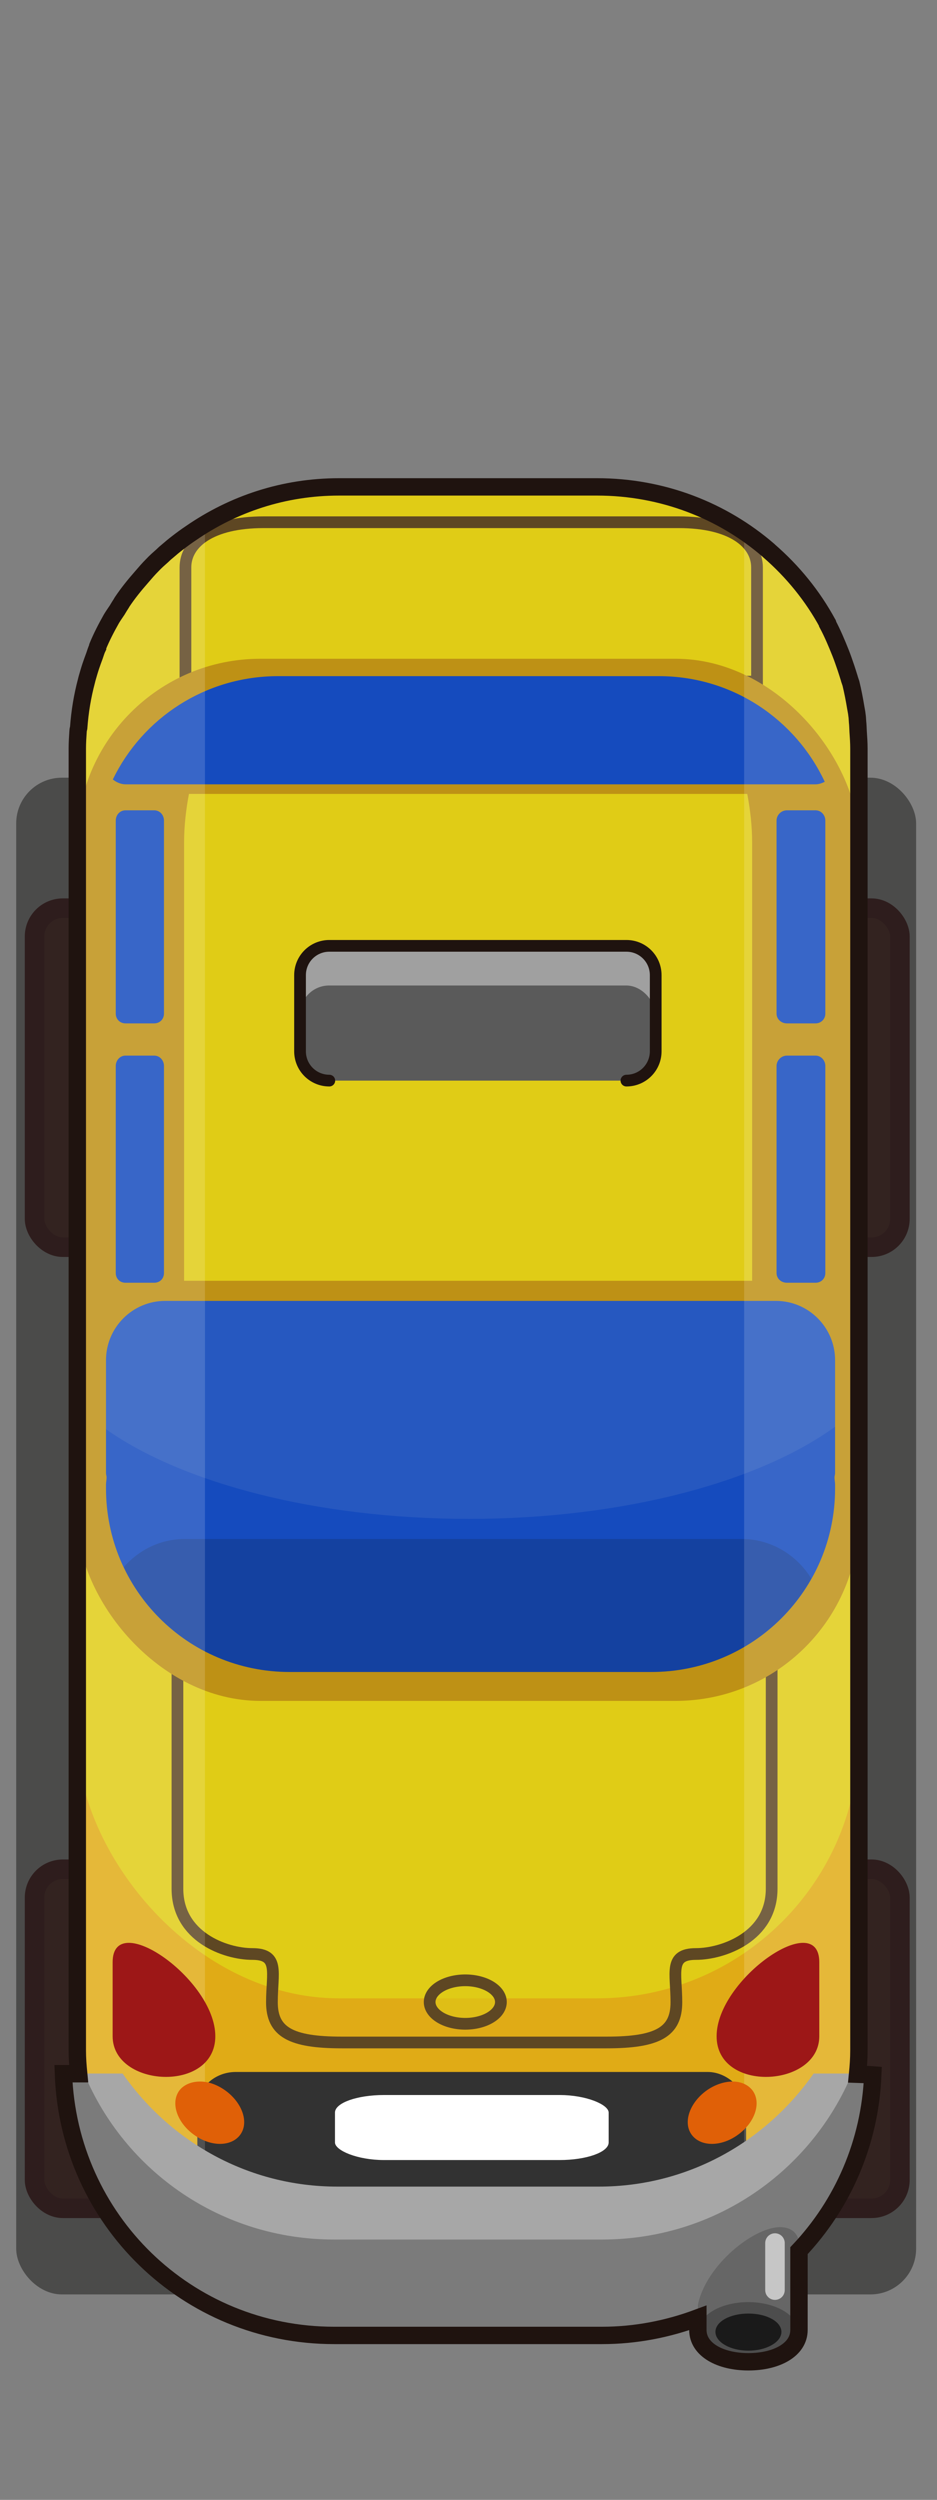 <?xml version="1.0" encoding="UTF-8" standalone="no"?>

<svg xmlns:svg="http://www.w3.org/2000/svg" xmlns="http://www.w3.org/2000/svg" xmlns:xlink="http://www.w3.org/1999/xlink" version="1.0" width="100%" height="100%" viewBox="0 0 48 128" id="svg2383" style="display:inline">
<rect x="0" y="0" width="48" height="128" fill="#808080" stroke="none"/>
<defs id="defs2385"/>
<g id="layer12" style="display:inline">
<g id="g4326">
<rect width="46.10" height="77.66" ry="2.34" x="0.83" y="39.82" id="r4201" style="fill:#090805;fill-opacity:0.44;fill-rule:evenodd;stroke:none;marker:none;visibility:visible;display:inline;overflow:visible;enable-background:accumulate"/>
<rect width="6.49" height="17.36" ry="1.45" x="1.77" y="95.71" id="r3696" style="fill:#332320;fill-opacity:1;fill-rule:evenodd;stroke:#2e1d1d;stroke-width:1;stroke-linecap:round;stroke-linejoin:miter;marker:none;stroke-miterlimit:4;stroke-dasharray:none;stroke-dashoffset:0;stroke-opacity:1;visibility:visible;display:inline;overflow:visible;enable-background:accumulate"/>
<rect width="6.49" height="17.36" ry="1.45" x="39.61" y="95.71" id="r3698" style="fill:#332320;fill-opacity:1;fill-rule:evenodd;stroke:#2e1d1d;stroke-width:1;stroke-linecap:round;stroke-linejoin:miter;marker:none;stroke-miterlimit:4;stroke-dasharray:none;stroke-dashoffset:0;stroke-opacity:1;visibility:visible;display:inline;overflow:visible;enable-background:accumulate"/>
<rect width="6.49" height="17.36" ry="1.45" x="1.77" y="46.50" id="r3694" style="fill:#332320;fill-opacity:1;fill-rule:evenodd;stroke:#2e1d1d;stroke-width:1;stroke-linecap:round;stroke-linejoin:miter;marker:none;stroke-miterlimit:4;stroke-dasharray:none;stroke-dashoffset:0;stroke-opacity:1;visibility:visible;display:inline;overflow:visible;enable-background:accumulate"/>
<rect width="6.49" height="17.36" ry="1.45" x="39.61" y="46.50" id="r2922" style="fill:#332320;fill-opacity:1;fill-rule:evenodd;stroke:#2e1d1d;stroke-width:1;stroke-linecap:round;stroke-linejoin:miter;marker:none;stroke-miterlimit:4;stroke-dasharray:none;stroke-dashoffset:0;stroke-opacity:1;visibility:visible;display:inline;overflow:visible;enable-background:accumulate"/>
<rect width="40.05" height="93.47" ry="13.41" x="3.95" y="24.93" id="r2918" style="fill:#e0ab16;fill-opacity:1;fill-rule:evenodd;stroke:none;marker:none;visibility:visible;display:inline;overflow:visible;enable-background:accumulate"/>
<rect width="40.05" height="77.39" ry="13.41" x="3.95" y="24.93" id="r3704" style="fill:#e0cc16;fill-opacity:1;fill-rule:evenodd;stroke:none;marker:none;visibility:visible;display:inline;overflow:visible;enable-background:accumulate"/>
<rect width="28.11" height="6.69" rx="1.97" ry="1.81" x="10.11" y="106.09" id="r3778" style="fill:#323232;fill-opacity:1;fill-rule:evenodd;stroke:none;marker:none;visibility:visible;display:inline;overflow:visible;enable-background:accumulate"/>
<path d="M 9.09,84.83 C 9.09,84.83 9.09,94.26 9.09,96.71 C 9.09,99.16 11.53,100.05 12.93,100.05 C 14.33,100.05 13.93,101.01 13.93,102.52 C 13.93,104.04 14.89,104.58 17.5,104.58 C 22.03,104.58 26.56,104.58 31.09,104.58 C 33.70,104.58 34.65,104.04 34.65,102.52 C 34.65,101.01 34.25,100.05 35.65,100.05 C 37.05,100.05 39.53,99.16 39.53,96.71 C 39.53,94.26 39.53,84.83 39.53,84.83 L 9.09,84.83 z" id="p3752" style="fill:none;fill-rule:evenodd;stroke:#5e4723;stroke-width:0.60;stroke-linecap:butt;stroke-linejoin:miter;stroke-miterlimit:4;stroke-dasharray:none;stroke-opacity:1"/>
<path d="M 13.5,26.74 C 10.80,26.74 9.50,27.80 9.5,29.05 C 9.5,30.31 9.50,34.90 9.5,34.90 L 38.78,34.90 C 38.78,34.90 38.78,30.31 38.78,29.05 C 38.78,27.80 37.47,26.74 34.78,26.74 C 27.68,26.74 20.59,26.74 13.5,26.74 z" id="p3758" style="fill:none;fill-opacity:1;fill-rule:evenodd;stroke:#5e4723;stroke-width:0.60;stroke-linecap:butt;stroke-linejoin:miter;marker:none;stroke-miterlimit:4;stroke-dasharray:none;stroke-dashoffset:0;stroke-opacity:1;visibility:visible;display:inline;overflow:visible;enable-background:accumulate"/>
<rect width="40.05" height="53.36" ry="9.39" x="3.95" y="33.73" id="r2920" style="fill:#be9115;fill-opacity:1;fill-rule:evenodd;stroke:none;marker:none;visibility:visible;display:inline;overflow:visible;enable-background:accumulate"/>
<path d="M 9.68,40.65 C 9.53,41.44 9.43,42.28 9.43,43.15 L 9.43,65.58 L 38.53,65.58 L 38.53,43.15 C 38.53,42.28 38.43,41.44 38.28,40.65 L 9.68,40.65 z" id="r3749" style="fill:#e0cc16;fill-opacity:1;fill-rule:evenodd;stroke:none;marker:none;visibility:visible;display:inline;overflow:visible;enable-background:accumulate"/>
<path d="M 8.46,66.61 C 6.79,66.61 5.43,67.97 5.43,69.65 L 5.43,75.43 C 5.43,75.50 5.46,75.57 5.46,75.65 C 5.46,75.77 5.43,75.89 5.43,76.02 L 5.43,76.21 C 5.43,81.42 9.63,85.61 14.84,85.61 L 33.37,85.61 C 38.58,85.61 42.78,81.42 42.78,76.21 L 42.78,76.02 C 42.78,75.89 42.75,75.77 42.75,75.65 C 42.75,75.57 42.78,75.50 42.78,75.43 L 42.78,69.65 C 42.78,67.97 41.42,66.61 39.75,66.61 L 33.37,66.61 L 14.84,66.61 L 8.46,66.61 z" id="r3700" style="fill:#154bbe;fill-opacity:1;fill-rule:evenodd;stroke:none;marker:none;visibility:visible;display:inline;overflow:visible;enable-background:accumulate"/>
<path d="M 8.46,66.61 C 6.79,66.61 5.43,67.97 5.43,69.65 L 5.43,73.18 C 9.33,75.93 16.20,77.77 24.03,77.77 C 31.96,77.77 38.90,75.87 42.78,73.05 L 42.78,69.65 C 42.78,67.97 41.42,66.61 39.75,66.61 L 33.37,66.61 L 14.84,66.61 L 8.46,66.61 z" id="p3779" style="fill:#f4f4da;fill-opacity:0.08;fill-rule:evenodd;stroke:none;marker:none;visibility:visible;display:inline;overflow:visible;enable-background:accumulate"/>
<path d="M 14.25,34.62 C 10.52,34.62 7.30,36.77 5.78,39.91 C 5.95,40.05 6.19,40.16 6.43,40.16 L 41.78,40.16 C 41.94,40.16 42.11,40.10 42.25,40.03 C 40.75,36.83 37.52,34.62 33.75,34.62 L 14.25,34.62 z" id="r3702" style="fill:#154bbe;fill-opacity:1;fill-rule:evenodd;stroke:none;marker:none;visibility:visible;display:inline;overflow:visible;enable-background:accumulate"/>
<path d="M 6.43,41.49 C 6.14,41.49 5.93,41.73 5.93,42.02 L 5.93,51.90 C 5.93,52.18 6.14,52.40 6.43,52.40 L 7.90,52.40 C 8.19,52.40 8.40,52.18 8.40,51.90 L 8.40,42.02 C 8.40,41.73 8.19,41.49 7.90,41.49 L 6.43,41.49 z M 40.31,41.49 C 40.02,41.49 39.78,41.73 39.78,42.02 L 39.78,51.90 C 39.78,52.18 40.02,52.40 40.31,52.40 L 41.78,52.40 C 42.06,52.40 42.28,52.18 42.28,51.90 L 42.28,42.02 C 42.28,41.73 42.06,41.49 41.78,41.49 L 40.31,41.49 z M 6.43,54.05 C 6.14,54.05 5.93,54.30 5.93,54.58 L 5.93,65.18 C 5.93,65.47 6.14,65.68 6.43,65.68 L 7.90,65.68 C 8.19,65.68 8.40,65.47 8.40,65.18 L 8.40,54.58 C 8.40,54.30 8.19,54.05 7.90,54.05 L 6.43,54.05 z M 40.31,54.05 C 40.02,54.05 39.78,54.30 39.78,54.58 L 39.78,65.18 C 39.78,65.47 40.02,65.68 40.31,65.68 L 41.78,65.68 C 42.06,65.68 42.28,65.47 42.28,65.18 L 42.28,54.58 C 42.28,54.30 42.06,54.05 41.78,54.05 L 40.31,54.05 z" id="r3782" style="fill:#154bbe;fill-opacity:1;fill-rule:evenodd;stroke:none;marker:none;visibility:visible;display:inline;overflow:visible;enable-background:accumulate"/>
<path d="M 9.46,78.80 C 8.21,78.80 7.10,79.37 6.34,80.24 C 7.85,83.42 11.08,85.61 14.84,85.61 L 33.37,85.61 C 36.89,85.61 39.95,83.69 41.56,80.83 C 40.83,79.63 39.51,78.80 38,78.80 L 9.46,78.80 z" id="r3784" style="fill:#111105;fill-opacity:0.16;fill-rule:evenodd;stroke:none;marker:none;visibility:visible;display:inline;overflow:visible;enable-background:accumulate"/>
<path d="M 10.5,26.83 C 6.58,29.17 3.96,33.42 3.96,38.33 L 3.96,104.99 C 3.96,109.90 6.58,114.15 10.5,116.49 L 10.5,26.83 z M 38.12,27.24 L 38.12,116.08 C 41.67,113.67 43.99,109.62 44,104.99 L 44,38.33 C 44,33.70 41.67,29.65 38.12,27.24 z" id="r3742" style="fill:#ffffff;fill-opacity:0.15;fill-rule:evenodd;stroke:none;marker:none;visibility:visible;display:inline;overflow:visible;enable-background:accumulate"/>
<path d="M 3.31,106.17 C 4.08,113.15 9.94,118.52 17.12,118.52 L 30.84,118.52 C 38.00,118.52 43.86,113.18 44.65,106.24 C 44.26,106.20 43.87,106.17 43.46,106.17 L 41.68,106.17 C 39.23,109.67 35.23,111.96 30.68,111.96 L 17.28,111.96 C 12.72,111.96 8.73,109.67 6.28,106.17 L 3.31,106.17 z" id="p3716" style="fill:#a7a7a7;fill-opacity:1;fill-rule:evenodd;stroke:none;marker:none;visibility:visible;display:inline;overflow:visible;enable-background:accumulate"/>
<path d="M 3.25,106.17 C 3.51,113.65 9.58,119.58 17.12,119.58 L 30.84,119.58 C 38.36,119.58 44.41,113.68 44.71,106.24 C 44.36,106.21 44.01,106.18 43.65,106.17 C 41.55,111.18 36.63,114.67 30.84,114.67 L 17.12,114.67 C 11.33,114.67 6.40,111.18 4.31,106.17 L 3.25,106.17 z" id="r3706" style="fill:#7b7b7b;fill-opacity:1;fill-rule:evenodd;stroke:none;marker:none;visibility:visible;display:inline;overflow:visible;enable-background:accumulate"/>
<rect width="18.20" height="4.87" ry="1.49" x="15.37" y="48.42" id="r3761" style="fill:#a0a0a0;fill-opacity:1;fill-rule:evenodd;stroke:none;marker:none;visibility:visible;display:inline;overflow:visible;enable-background:accumulate"/>
<rect width="18.20" height="4.87" ry="1.49" x="15.37" y="50.46" id="r3763" style="fill:#5a5a5a;fill-opacity:1;fill-rule:evenodd;stroke:none;marker:none;visibility:visible;display:inline;overflow:visible;enable-background:accumulate"/>
<path d="M 5.77,100.47 C 5.77,97.69 11.03,101.34 11.03,104.26 C 11.03,107.18 5.77,106.89 5.77,104.26 C 5.77,101.63 5.77,100.47 5.77,100.47 z" id="p3768" style="fill:#9d1717;fill-opacity:1;fill-rule:evenodd;stroke:none;"/>
<path d="M 10.25,106.58 C 9.81,106.58 9.41,106.74 9.18,107.05 C 8.73,107.68 9.07,108.68 9.93,109.30 C 10.79,109.93 11.85,109.93 12.31,109.30 C 12.76,108.68 12.42,107.68 11.56,107.05 C 11.13,106.74 10.68,106.58 10.25,106.58 z" id="p3770" style="fill:#e06007;fill-opacity:1;fill-rule:evenodd;stroke:none;marker:none;visibility:visible;display:inline;overflow:visible;enable-background:accumulate"/>
<path d="M 41.97,100.47 C 41.97,97.69 36.71,101.34 36.71,104.26 C 36.71,107.18 41.97,106.89 41.97,104.26 C 41.97,101.63 41.97,100.47 41.97,100.47 z" id="p3772" style="fill:#9d1717;fill-opacity:1;fill-rule:evenodd;stroke:none;"/>
<path d="M 37.53,106.58 C 37.10,106.58 36.61,106.74 36.18,107.05 C 35.32,107.68 34.98,108.68 35.43,109.30 C 35.89,109.93 36.95,109.93 37.81,109.30 C 38.67,108.68 39.01,107.68 38.56,107.05 C 38.33,106.74 37.96,106.58 37.53,106.58 z" id="p3774" style="fill:#e06007;fill-opacity:1;fill-rule:evenodd;stroke:none;marker:none;visibility:visible;display:inline;overflow:visible;enable-background:accumulate"/>
<rect width="14.02" height="3.33" rx="2.52" ry="0.90" x="17.16" y="107.27" id="r3776" style="fill:#ffffff;fill-opacity:1;fill-rule:evenodd;stroke:none;marker:none;visibility:visible;display:inline;overflow:visible;enable-background:accumulate"/>
<path d="M 39.75,114.05 C 38.33,114.24 36.13,116.12 35.75,118.02 L 35.75,119.30 C 35.75,120.32 36.91,120.93 38.34,120.93 C 39.77,120.93 40.93,120.32 40.93,119.30 L 40.93,114.74 C 40.78,114.16 40.31,113.98 39.75,114.05 z" id="r2951" style="fill:#666666;fill-opacity:1;fill-rule:evenodd;stroke:none;marker:none;visibility:visible;display:inline;overflow:visible;enable-background:accumulate"/>
<path d="M 38.98,68.89 A 2.55,1.51 0 1 1 33.86,68.89 A 2.55,1.51 0 1 1 38.98,68.89 z" transform="translate(1.91,50.50)" id="p2949" style="fill:#4d4d4d;fill-opacity:1;fill-rule:evenodd;stroke:none;marker:none;visibility:visible;display:inline;overflow:visible;enable-background:accumulate"/>
<path d="M 38.34,118.46 C 37.40,118.46 36.65,118.87 36.65,119.40 C 36.65,119.92 37.40,120.36 38.34,120.36 C 39.27,120.36 40.03,119.92 40.03,119.40 C 40.03,118.87 39.27,118.46 38.34,118.46 z" id="p2954" style="fill:#1a1a1a;fill-opacity:1;fill-rule:evenodd;stroke:none;marker:none;visibility:visible;display:inline;overflow:visible;enable-background:accumulate"/>
<path d="M 39.70,114.85 L 39.70,117.26" id="p2975" style="fill:none;fill-rule:evenodd;stroke:#c6c6c6;stroke-width:1px;stroke-linecap:round;stroke-linejoin:miter;stroke-opacity:1"/>
<path d="M 17.37,24.93 C 14.53,24.93 11.94,25.81 9.78,27.30 C 9.54,27.46 9.31,27.63 9.09,27.80 C 8.92,27.93 8.75,28.07 8.59,28.21 C 8.49,28.29 8.40,28.37 8.31,28.46 C 8.14,28.61 7.97,28.76 7.81,28.93 C 7.61,29.13 7.43,29.34 7.25,29.55 C 6.89,29.96 6.55,30.38 6.25,30.83 C 6.23,30.85 6.23,30.88 6.21,30.90 C 6.14,31.01 6.07,31.12 6,31.24 C 5.90,31.39 5.80,31.53 5.71,31.68 C 5.45,32.14 5.20,32.62 5,33.11 C 4.99,33.12 5.00,33.14 5,33.15 C 4.93,33.29 4.89,33.44 4.84,33.58 C 4.77,33.76 4.71,33.94 4.65,34.11 C 4.58,34.32 4.52,34.53 4.46,34.74 C 4.45,34.78 4.44,34.82 4.43,34.86 C 4.22,35.65 4.09,36.44 4.03,37.27 C 4.02,37.32 4.00,37.37 4,37.43 C 3.98,37.73 3.96,38.03 3.96,38.33 L 3.96,88.90 L 3.96,104.99 C 3.96,105.39 3.99,105.78 4.03,106.18 L 3.25,106.18 C 3.51,113.65 9.58,119.58 17.12,119.58 L 30.84,119.58 C 32.57,119.58 34.22,119.25 35.75,118.68 L 35.75,119.30 C 35.75,120.32 36.91,120.93 38.34,120.93 C 39.77,120.93 40.93,120.32 40.93,119.30 L 40.93,115.24 C 43.16,112.88 44.57,109.73 44.71,106.24 C 44.46,106.22 44.19,106.22 43.93,106.21 C 43.97,105.81 44,105.40 44,104.99 L 44,88.90 L 44,38.33 C 44,38.04 43.98,37.75 43.96,37.46 C 43.95,37.29 43.95,37.13 43.93,36.96 C 43.92,36.84 43.92,36.73 43.90,36.61 C 43.89,36.49 43.86,36.37 43.84,36.24 C 43.77,35.82 43.69,35.40 43.59,34.99 C 43.56,34.89 43.52,34.80 43.5,34.71 C 43.45,34.54 43.39,34.37 43.34,34.21 C 43.25,33.95 43.16,33.68 43.06,33.43 C 42.86,32.93 42.65,32.43 42.40,31.96 C 42.40,31.95 42.41,31.93 42.40,31.93 C 41.63,30.51 40.61,29.26 39.40,28.21 C 39.39,28.20 39.38,28.19 39.37,28.18 C 37.02,26.15 33.95,24.93 30.59,24.93 L 17.37,24.93 z" id="r3764" style="fill:none;fill-opacity:1;fill-rule:evenodd;stroke:#1f130f;stroke-width:0.89;stroke-linecap:round;stroke-linejoin:miter;marker:none;stroke-miterlimit:4;stroke-dasharray:none;stroke-dashoffset:0;stroke-opacity:1;visibility:visible;display:inline;overflow:visible;enable-background:accumulate"/>
<path d="M 25.66,49.77 A 1.82,1.11 0 1 1 22.01,49.77 A 1.82,1.11 0 1 1 25.66,49.77 z" transform="translate(0,52.74)" id="p3789" style="fill:#e0cc16;fill-opacity:0.59;fill-rule:evenodd;stroke:#5e4723;stroke-width:0.60;stroke-linecap:butt;stroke-linejoin:miter;marker:none;stroke-miterlimit:4;stroke-dasharray:none;stroke-dashoffset:0;stroke-opacity:1;visibility:visible;display:inline;overflow:visible;enable-background:accumulate"/>
<path d="M 32.09,55.33 C 32.92,55.33 33.59,54.66 33.59,53.83 L 33.59,51.96 C 33.59,51.93 33.59,51.90 33.59,51.86 C 33.59,51.84 33.59,51.82 33.59,51.80 L 33.59,49.93 C 33.59,49.10 32.92,48.43 32.09,48.43 L 16.87,48.43 C 16.04,48.43 15.37,49.10 15.37,49.93 L 15.37,51.80 C 15.37,51.82 15.37,51.84 15.37,51.86 C 15.37,51.89 15.37,51.93 15.37,51.96 L 15.37,53.83 C 15.37,54.66 16.04,55.33 16.87,55.33" id="r3791" style="fill:none;fill-opacity:1;fill-rule:evenodd;stroke:#1f130f;stroke-width:0.60;stroke-linecap:round;stroke-linejoin:miter;marker:none;stroke-miterlimit:4;stroke-dasharray:none;stroke-dashoffset:0;stroke-opacity:1;visibility:visible;display:inline;overflow:visible;enable-background:accumulate"/>
</g>
</g>
</svg>
